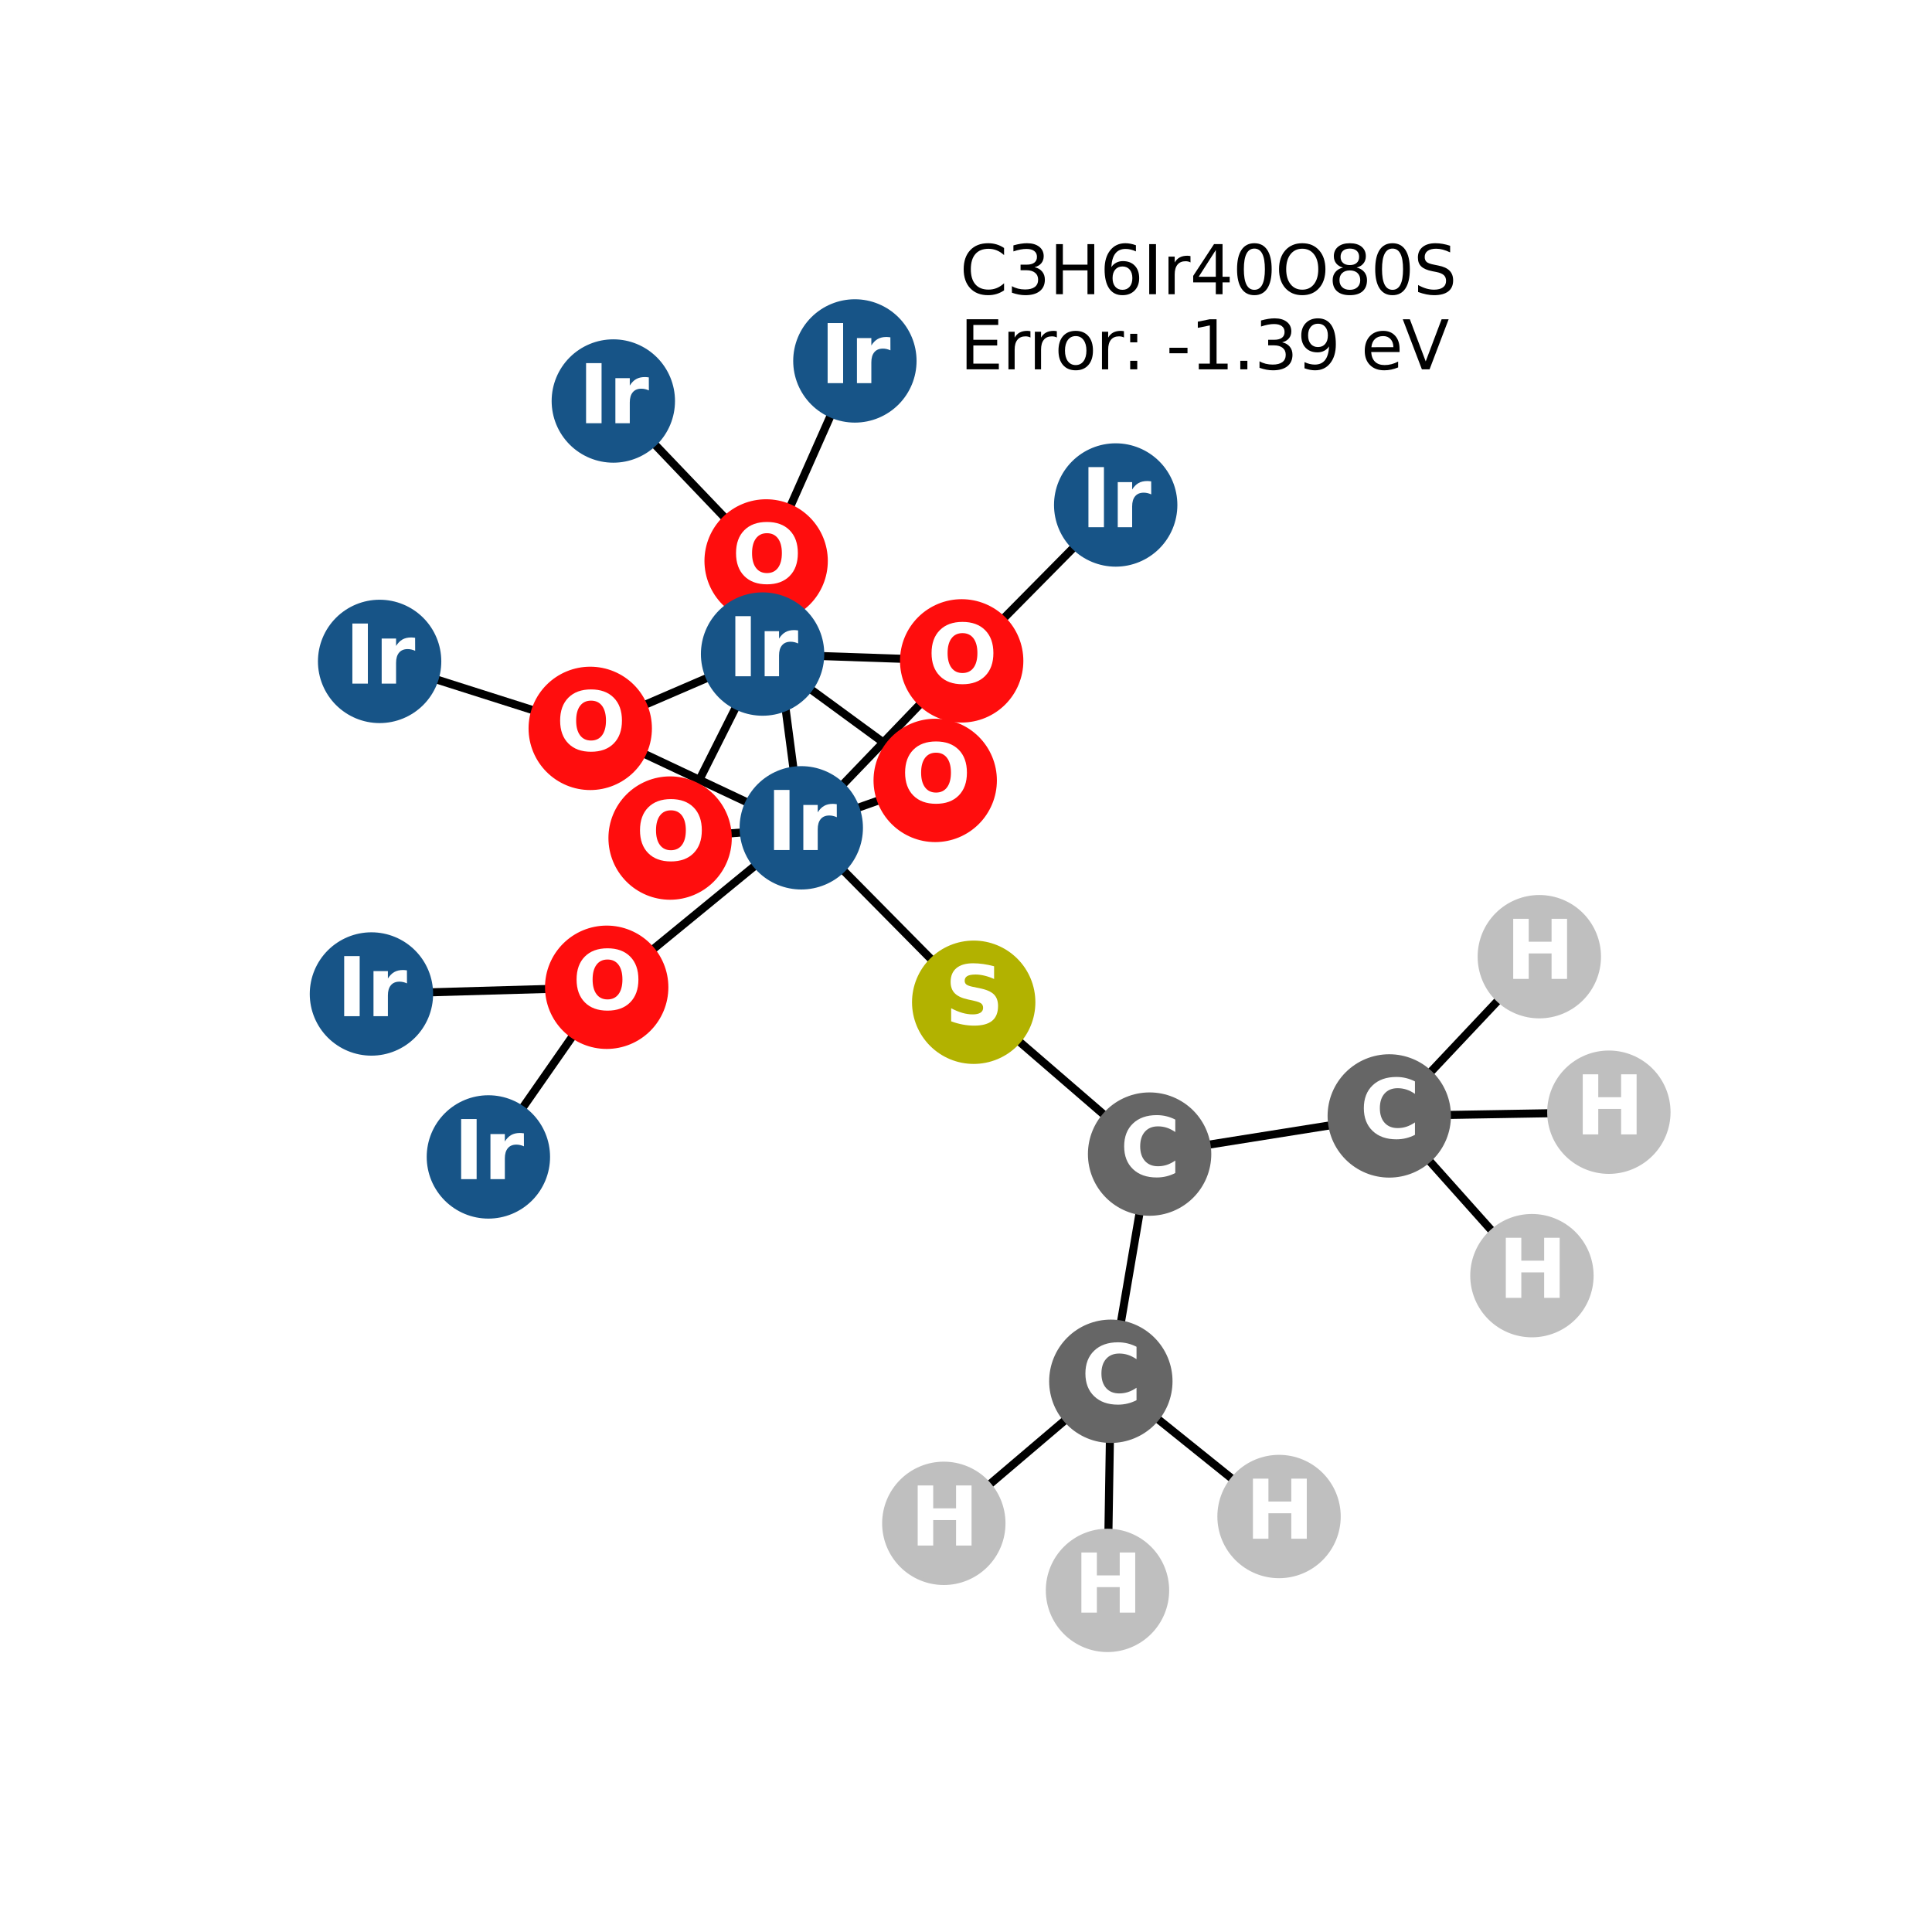 <?xml version="1.0" encoding="utf-8" standalone="no"?>
<!DOCTYPE svg PUBLIC "-//W3C//DTD SVG 1.1//EN"
  "http://www.w3.org/Graphics/SVG/1.1/DTD/svg11.dtd">
<svg xmlns:xlink="http://www.w3.org/1999/xlink" width="288pt" height="288pt" viewBox="0 0 288 288" xmlns="http://www.w3.org/2000/svg" version="1.1">
 <defs>
  <style type="text/css">*{stroke-linejoin: round; stroke-linecap: butt}</style>
 </defs>
 <g id="figure_1">
  <g id="patch_1">
   <path d="M 0 288 
L 288 288 
L 288 0 
L 0 0 
z
" style="fill: #ffffff"/>
  </g>
  <g id="axes_1">
   <g id="LineCollection_1">
    <path d="M 229.464 142.612 
L 207.096 166.35 
" clip-path="url(#pe9b16265c4)" style="fill: none; stroke: #000000; stroke-width: 1.2"/>
    <path d="M 145.148 149.404 
L 119.444 123.401 
" clip-path="url(#pe9b16265c4)" style="fill: none; stroke: #000000; stroke-width: 1.2"/>
    <path d="M 145.148 149.404 
L 171.369 172.039 
" clip-path="url(#pe9b16265c4)" style="fill: none; stroke: #000000; stroke-width: 1.2"/>
    <path d="M 143.355 98.514 
L 166.314 75.277 
" clip-path="url(#pe9b16265c4)" style="fill: none; stroke: #000000; stroke-width: 1.2"/>
    <path d="M 143.355 98.514 
L 119.444 123.401 
" clip-path="url(#pe9b16265c4)" style="fill: none; stroke: #000000; stroke-width: 1.2"/>
    <path d="M 143.355 98.514 
L 113.677 97.499 
" clip-path="url(#pe9b16265c4)" style="fill: none; stroke: #000000; stroke-width: 1.2"/>
    <path d="M 72.803 172.462 
L 90.439 147.17 
" clip-path="url(#pe9b16265c4)" style="fill: none; stroke: #000000; stroke-width: 1.2"/>
    <path d="M 139.41 116.336 
L 119.444 123.401 
" clip-path="url(#pe9b16265c4)" style="fill: none; stroke: #000000; stroke-width: 1.2"/>
    <path d="M 139.41 116.336 
L 113.677 97.499 
" clip-path="url(#pe9b16265c4)" style="fill: none; stroke: #000000; stroke-width: 1.2"/>
    <path d="M 127.436 53.804 
L 114.207 83.618 
" clip-path="url(#pe9b16265c4)" style="fill: none; stroke: #000000; stroke-width: 1.2"/>
    <path d="M 114.207 83.618 
L 119.444 123.401 
" clip-path="url(#pe9b16265c4)" style="fill: none; stroke: #000000; stroke-width: 1.2"/>
    <path d="M 114.207 83.618 
L 91.427 59.778 
" clip-path="url(#pe9b16265c4)" style="fill: none; stroke: #000000; stroke-width: 1.2"/>
    <path d="M 119.444 123.401 
L 90.439 147.17 
" clip-path="url(#pe9b16265c4)" style="fill: none; stroke: #000000; stroke-width: 1.2"/>
    <path d="M 119.444 123.401 
L 87.986 108.578 
" clip-path="url(#pe9b16265c4)" style="fill: none; stroke: #000000; stroke-width: 1.2"/>
    <path d="M 119.444 123.401 
L 99.892 124.929 
" clip-path="url(#pe9b16265c4)" style="fill: none; stroke: #000000; stroke-width: 1.2"/>
    <path d="M 55.369 148.171 
L 90.439 147.17 
" clip-path="url(#pe9b16265c4)" style="fill: none; stroke: #000000; stroke-width: 1.2"/>
    <path d="M 56.589 98.595 
L 87.986 108.578 
" clip-path="url(#pe9b16265c4)" style="fill: none; stroke: #000000; stroke-width: 1.2"/>
    <path d="M 113.677 97.499 
L 87.986 108.578 
" clip-path="url(#pe9b16265c4)" style="fill: none; stroke: #000000; stroke-width: 1.2"/>
    <path d="M 113.677 97.499 
L 99.892 124.929 
" clip-path="url(#pe9b16265c4)" style="fill: none; stroke: #000000; stroke-width: 1.2"/>
    <path d="M 171.369 172.039 
L 165.591 205.903 
" clip-path="url(#pe9b16265c4)" style="fill: none; stroke: #000000; stroke-width: 1.2"/>
    <path d="M 171.369 172.039 
L 207.096 166.35 
" clip-path="url(#pe9b16265c4)" style="fill: none; stroke: #000000; stroke-width: 1.2"/>
    <path d="M 165.591 205.903 
L 140.693 227.081 
" clip-path="url(#pe9b16265c4)" style="fill: none; stroke: #000000; stroke-width: 1.2"/>
    <path d="M 165.591 205.903 
L 165.091 237.076 
" clip-path="url(#pe9b16265c4)" style="fill: none; stroke: #000000; stroke-width: 1.2"/>
    <path d="M 165.591 205.903 
L 190.665 226.065 
" clip-path="url(#pe9b16265c4)" style="fill: none; stroke: #000000; stroke-width: 1.2"/>
    <path d="M 207.096 166.35 
L 228.361 190.16 
" clip-path="url(#pe9b16265c4)" style="fill: none; stroke: #000000; stroke-width: 1.2"/>
    <path d="M 207.096 166.35 
L 239.831 165.794 
" clip-path="url(#pe9b16265c4)" style="fill: none; stroke: #000000; stroke-width: 1.2"/>
   </g>
   <g id="PathCollection_1">
    <defs>
     <path id="C0_0_aa07e7838b" d="M 0 8.944 
C 2.372 8.944 4.647 8.002 6.325 6.325 
C 8.002 4.647 8.944 2.372 8.944 -0 
C 8.944 -2.372 8.002 -4.647 6.325 -6.325 
C 4.647 -8.002 2.372 -8.944 0 -8.944 
C -2.372 -8.944 -4.647 -8.002 -6.325 -6.325 
C -8.002 -4.647 -8.944 -2.372 -8.944 0 
C -8.944 2.372 -8.002 4.647 -6.325 6.325 
C -4.647 8.002 -2.372 8.944 0 8.944 
z
"/>
    </defs>
    <g clip-path="url(#pe9b16265c4)">
     <use xlink:href="#C0_0_aa07e7838b" x="229.464" y="142.612" style="fill: #bfbfbf; stroke: #bfbfbf; stroke-width: 0.5"/>
    </g>
    <g clip-path="url(#pe9b16265c4)">
     <use xlink:href="#C0_0_aa07e7838b" x="145.148" y="149.404" style="fill: #b2b200; stroke: #b2b200; stroke-width: 0.5"/>
    </g>
    <g clip-path="url(#pe9b16265c4)">
     <use xlink:href="#C0_0_aa07e7838b" x="143.355" y="98.514" style="fill: #ff0d0d; stroke: #ff0d0d; stroke-width: 0.5"/>
    </g>
    <g clip-path="url(#pe9b16265c4)">
     <use xlink:href="#C0_0_aa07e7838b" x="72.803" y="172.462" style="fill: #175487; stroke: #175487; stroke-width: 0.5"/>
    </g>
    <g clip-path="url(#pe9b16265c4)">
     <use xlink:href="#C0_0_aa07e7838b" x="139.41" y="116.336" style="fill: #ff0d0d; stroke: #ff0d0d; stroke-width: 0.5"/>
    </g>
    <g clip-path="url(#pe9b16265c4)">
     <use xlink:href="#C0_0_aa07e7838b" x="166.314" y="75.277" style="fill: #175487; stroke: #175487; stroke-width: 0.5"/>
    </g>
    <g clip-path="url(#pe9b16265c4)">
     <use xlink:href="#C0_0_aa07e7838b" x="127.436" y="53.804" style="fill: #175487; stroke: #175487; stroke-width: 0.5"/>
    </g>
    <g clip-path="url(#pe9b16265c4)">
     <use xlink:href="#C0_0_aa07e7838b" x="114.207" y="83.618" style="fill: #ff0d0d; stroke: #ff0d0d; stroke-width: 0.5"/>
    </g>
    <g clip-path="url(#pe9b16265c4)">
     <use xlink:href="#C0_0_aa07e7838b" x="119.444" y="123.401" style="fill: #175487; stroke: #175487; stroke-width: 0.5"/>
    </g>
    <g clip-path="url(#pe9b16265c4)">
     <use xlink:href="#C0_0_aa07e7838b" x="55.369" y="148.171" style="fill: #175487; stroke: #175487; stroke-width: 0.5"/>
    </g>
    <g clip-path="url(#pe9b16265c4)">
     <use xlink:href="#C0_0_aa07e7838b" x="56.589" y="98.595" style="fill: #175487; stroke: #175487; stroke-width: 0.5"/>
    </g>
    <g clip-path="url(#pe9b16265c4)">
     <use xlink:href="#C0_0_aa07e7838b" x="91.427" y="59.778" style="fill: #175487; stroke: #175487; stroke-width: 0.5"/>
    </g>
    <g clip-path="url(#pe9b16265c4)">
     <use xlink:href="#C0_0_aa07e7838b" x="113.677" y="97.499" style="fill: #175487; stroke: #175487; stroke-width: 0.5"/>
    </g>
    <g clip-path="url(#pe9b16265c4)">
     <use xlink:href="#C0_0_aa07e7838b" x="87.986" y="108.578" style="fill: #ff0d0d; stroke: #ff0d0d; stroke-width: 0.5"/>
    </g>
    <g clip-path="url(#pe9b16265c4)">
     <use xlink:href="#C0_0_aa07e7838b" x="99.892" y="124.929" style="fill: #ff0d0d; stroke: #ff0d0d; stroke-width: 0.5"/>
    </g>
    <g clip-path="url(#pe9b16265c4)">
     <use xlink:href="#C0_0_aa07e7838b" x="90.439" y="147.17" style="fill: #ff0d0d; stroke: #ff0d0d; stroke-width: 0.5"/>
    </g>
    <g clip-path="url(#pe9b16265c4)">
     <use xlink:href="#C0_0_aa07e7838b" x="171.369" y="172.039" style="fill: #666666; stroke: #666666; stroke-width: 0.5"/>
    </g>
    <g clip-path="url(#pe9b16265c4)">
     <use xlink:href="#C0_0_aa07e7838b" x="165.591" y="205.903" style="fill: #666666; stroke: #666666; stroke-width: 0.5"/>
    </g>
    <g clip-path="url(#pe9b16265c4)">
     <use xlink:href="#C0_0_aa07e7838b" x="207.096" y="166.35" style="fill: #666666; stroke: #666666; stroke-width: 0.5"/>
    </g>
    <g clip-path="url(#pe9b16265c4)">
     <use xlink:href="#C0_0_aa07e7838b" x="140.693" y="227.081" style="fill: #bfbfbf; stroke: #bfbfbf; stroke-width: 0.5"/>
    </g>
    <g clip-path="url(#pe9b16265c4)">
     <use xlink:href="#C0_0_aa07e7838b" x="165.091" y="237.076" style="fill: #bfbfbf; stroke: #bfbfbf; stroke-width: 0.5"/>
    </g>
    <g clip-path="url(#pe9b16265c4)">
     <use xlink:href="#C0_0_aa07e7838b" x="190.665" y="226.065" style="fill: #bfbfbf; stroke: #bfbfbf; stroke-width: 0.5"/>
    </g>
    <g clip-path="url(#pe9b16265c4)">
     <use xlink:href="#C0_0_aa07e7838b" x="228.361" y="190.16" style="fill: #bfbfbf; stroke: #bfbfbf; stroke-width: 0.5"/>
    </g>
    <g clip-path="url(#pe9b16265c4)">
     <use xlink:href="#C0_0_aa07e7838b" x="239.831" y="165.794" style="fill: #bfbfbf; stroke: #bfbfbf; stroke-width: 0.5"/>
    </g>
   </g>
   <g id="text_1">
    <g clip-path="url(#pe9b16265c4)">
     <!-- H -->
     <g style="fill: #ffffff" transform="translate(224.443 145.923) scale(0.12 -0.12)">
      <defs>
       <path id="DejaVuSans-Bold-48" d="M 588 4666 
L 1791 4666 
L 1791 2888 
L 3566 2888 
L 3566 4666 
L 4769 4666 
L 4769 0 
L 3566 0 
L 3566 1978 
L 1791 1978 
L 1791 0 
L 588 0 
L 588 4666 
z
" transform="scale(0.016)"/>
      </defs>
      <use xlink:href="#DejaVuSans-Bold-48"/>
     </g>
    </g>
   </g>
   <g id="text_2">
    <g clip-path="url(#pe9b16265c4)">
     <!-- S -->
     <g style="fill: #ffffff" transform="translate(140.827 152.715) scale(0.12 -0.12)">
      <defs>
       <path id="DejaVuSans-Bold-53" d="M 3834 4519 
L 3834 3531 
Q 3450 3703 3084 3790 
Q 2719 3878 2394 3878 
Q 1963 3878 1756 3759 
Q 1550 3641 1550 3391 
Q 1550 3203 1689 3098 
Q 1828 2994 2194 2919 
L 2706 2816 
Q 3484 2659 3812 2340 
Q 4141 2022 4141 1434 
Q 4141 663 3683 286 
Q 3225 -91 2284 -91 
Q 1841 -91 1394 -6 
Q 947 78 500 244 
L 500 1259 
Q 947 1022 1364 901 
Q 1781 781 2169 781 
Q 2563 781 2772 912 
Q 2981 1044 2981 1288 
Q 2981 1506 2839 1625 
Q 2697 1744 2272 1838 
L 1806 1941 
Q 1106 2091 782 2419 
Q 459 2747 459 3303 
Q 459 4000 909 4375 
Q 1359 4750 2203 4750 
Q 2588 4750 2994 4692 
Q 3400 4634 3834 4519 
z
" transform="scale(0.016)"/>
      </defs>
      <use xlink:href="#DejaVuSans-Bold-53"/>
     </g>
    </g>
   </g>
   <g id="text_3">
    <g clip-path="url(#pe9b16265c4)">
     <!-- O -->
     <g style="fill: #ffffff" transform="translate(138.254 101.825) scale(0.12 -0.12)">
      <defs>
       <path id="DejaVuSans-Bold-4f" d="M 2719 3878 
Q 2169 3878 1866 3472 
Q 1563 3066 1563 2328 
Q 1563 1594 1866 1187 
Q 2169 781 2719 781 
Q 3272 781 3575 1187 
Q 3878 1594 3878 2328 
Q 3878 3066 3575 3472 
Q 3272 3878 2719 3878 
z
M 2719 4750 
Q 3844 4750 4481 4106 
Q 5119 3463 5119 2328 
Q 5119 1197 4481 553 
Q 3844 -91 2719 -91 
Q 1597 -91 958 553 
Q 319 1197 319 2328 
Q 319 3463 958 4106 
Q 1597 4750 2719 4750 
z
" transform="scale(0.016)"/>
      </defs>
      <use xlink:href="#DejaVuSans-Bold-4f"/>
     </g>
    </g>
   </g>
   <g id="text_4">
    <g clip-path="url(#pe9b16265c4)">
     <!-- Ir -->
     <g style="fill: #ffffff" transform="translate(67.612 175.774) scale(0.12 -0.12)">
      <defs>
       <path id="DejaVuSans-Bold-49" d="M 588 4666 
L 1791 4666 
L 1791 0 
L 588 0 
L 588 4666 
z
" transform="scale(0.016)"/>
       <path id="DejaVuSans-Bold-72" d="M 3138 2547 
Q 2991 2616 2845 2648 
Q 2700 2681 2553 2681 
Q 2122 2681 1889 2404 
Q 1656 2128 1656 1613 
L 1656 0 
L 538 0 
L 538 3500 
L 1656 3500 
L 1656 2925 
Q 1872 3269 2151 3426 
Q 2431 3584 2822 3584 
Q 2878 3584 2943 3579 
Q 3009 3575 3134 3559 
L 3138 2547 
z
" transform="scale(0.016)"/>
      </defs>
      <use xlink:href="#DejaVuSans-Bold-49"/>
      <use xlink:href="#DejaVuSans-Bold-72" transform="translate(37.207 0)"/>
     </g>
    </g>
   </g>
   <g id="text_5">
    <g clip-path="url(#pe9b16265c4)">
     <!-- O -->
     <g style="fill: #ffffff" transform="translate(134.309 119.647) scale(0.12 -0.12)">
      <use xlink:href="#DejaVuSans-Bold-4f"/>
     </g>
    </g>
   </g>
   <g id="text_6">
    <g clip-path="url(#pe9b16265c4)">
     <!-- Ir -->
     <g style="fill: #ffffff" transform="translate(161.123 78.589) scale(0.12 -0.12)">
      <use xlink:href="#DejaVuSans-Bold-49"/>
      <use xlink:href="#DejaVuSans-Bold-72" transform="translate(37.207 0)"/>
     </g>
    </g>
   </g>
   <g id="text_7">
    <g clip-path="url(#pe9b16265c4)">
     <!-- Ir -->
     <g style="fill: #ffffff" transform="translate(122.245 57.115) scale(0.12 -0.12)">
      <use xlink:href="#DejaVuSans-Bold-49"/>
      <use xlink:href="#DejaVuSans-Bold-72" transform="translate(37.207 0)"/>
     </g>
    </g>
   </g>
   <g id="text_8">
    <g clip-path="url(#pe9b16265c4)">
     <!-- O -->
     <g style="fill: #ffffff" transform="translate(109.106 86.929) scale(0.12 -0.12)">
      <use xlink:href="#DejaVuSans-Bold-4f"/>
     </g>
    </g>
   </g>
   <g id="text_9">
    <g clip-path="url(#pe9b16265c4)">
     <!-- Ir -->
     <g style="fill: #ffffff" transform="translate(114.253 126.712) scale(0.12 -0.12)">
      <use xlink:href="#DejaVuSans-Bold-49"/>
      <use xlink:href="#DejaVuSans-Bold-72" transform="translate(37.207 0)"/>
     </g>
    </g>
   </g>
   <g id="text_10">
    <g clip-path="url(#pe9b16265c4)">
     <!-- Ir -->
     <g style="fill: #ffffff" transform="translate(50.178 151.482) scale(0.12 -0.12)">
      <use xlink:href="#DejaVuSans-Bold-49"/>
      <use xlink:href="#DejaVuSans-Bold-72" transform="translate(37.207 0)"/>
     </g>
    </g>
   </g>
   <g id="text_11">
    <g clip-path="url(#pe9b16265c4)">
     <!-- Ir -->
     <g style="fill: #ffffff" transform="translate(51.398 101.906) scale(0.12 -0.12)">
      <use xlink:href="#DejaVuSans-Bold-49"/>
      <use xlink:href="#DejaVuSans-Bold-72" transform="translate(37.207 0)"/>
     </g>
    </g>
   </g>
   <g id="text_12">
    <g clip-path="url(#pe9b16265c4)">
     <!-- Ir -->
     <g style="fill: #ffffff" transform="translate(86.236 63.089) scale(0.12 -0.12)">
      <use xlink:href="#DejaVuSans-Bold-49"/>
      <use xlink:href="#DejaVuSans-Bold-72" transform="translate(37.207 0)"/>
     </g>
    </g>
   </g>
   <g id="text_13">
    <g clip-path="url(#pe9b16265c4)">
     <!-- Ir -->
     <g style="fill: #ffffff" transform="translate(108.486 100.81) scale(0.12 -0.12)">
      <use xlink:href="#DejaVuSans-Bold-49"/>
      <use xlink:href="#DejaVuSans-Bold-72" transform="translate(37.207 0)"/>
     </g>
    </g>
   </g>
   <g id="text_14">
    <g clip-path="url(#pe9b16265c4)">
     <!-- O -->
     <g style="fill: #ffffff" transform="translate(82.885 111.889) scale(0.12 -0.12)">
      <use xlink:href="#DejaVuSans-Bold-4f"/>
     </g>
    </g>
   </g>
   <g id="text_15">
    <g clip-path="url(#pe9b16265c4)">
     <!-- O -->
     <g style="fill: #ffffff" transform="translate(94.791 128.24) scale(0.12 -0.12)">
      <use xlink:href="#DejaVuSans-Bold-4f"/>
     </g>
    </g>
   </g>
   <g id="text_16">
    <g clip-path="url(#pe9b16265c4)">
     <!-- O -->
     <g style="fill: #ffffff" transform="translate(85.338 150.481) scale(0.12 -0.12)">
      <use xlink:href="#DejaVuSans-Bold-4f"/>
     </g>
    </g>
   </g>
   <g id="text_17">
    <g clip-path="url(#pe9b16265c4)">
     <!-- C -->
     <g style="fill: #ffffff" transform="translate(166.965 175.35) scale(0.12 -0.12)">
      <defs>
       <path id="DejaVuSans-Bold-43" d="M 4288 256 
Q 3956 84 3597 -3 
Q 3238 -91 2847 -91 
Q 1681 -91 1000 561 
Q 319 1213 319 2328 
Q 319 3447 1000 4098 
Q 1681 4750 2847 4750 
Q 3238 4750 3597 4662 
Q 3956 4575 4288 4403 
L 4288 3438 
Q 3953 3666 3628 3772 
Q 3303 3878 2944 3878 
Q 2300 3878 1931 3465 
Q 1563 3053 1563 2328 
Q 1563 1606 1931 1193 
Q 2300 781 2944 781 
Q 3303 781 3628 887 
Q 3953 994 4288 1222 
L 4288 256 
z
" transform="scale(0.016)"/>
      </defs>
      <use xlink:href="#DejaVuSans-Bold-43"/>
     </g>
    </g>
   </g>
   <g id="text_18">
    <g clip-path="url(#pe9b16265c4)">
     <!-- C -->
     <g style="fill: #ffffff" transform="translate(161.187 209.215) scale(0.12 -0.12)">
      <use xlink:href="#DejaVuSans-Bold-43"/>
     </g>
    </g>
   </g>
   <g id="text_19">
    <g clip-path="url(#pe9b16265c4)">
     <!-- C -->
     <g style="fill: #ffffff" transform="translate(202.692 169.661) scale(0.12 -0.12)">
      <use xlink:href="#DejaVuSans-Bold-43"/>
     </g>
    </g>
   </g>
   <g id="text_20">
    <g clip-path="url(#pe9b16265c4)">
     <!-- H -->
     <g style="fill: #ffffff" transform="translate(135.672 230.393) scale(0.12 -0.12)">
      <use xlink:href="#DejaVuSans-Bold-48"/>
     </g>
    </g>
   </g>
   <g id="text_21">
    <g clip-path="url(#pe9b16265c4)">
     <!-- H -->
     <g style="fill: #ffffff" transform="translate(160.07 240.388) scale(0.12 -0.12)">
      <use xlink:href="#DejaVuSans-Bold-48"/>
     </g>
    </g>
   </g>
   <g id="text_22">
    <g clip-path="url(#pe9b16265c4)">
     <!-- H -->
     <g style="fill: #ffffff" transform="translate(185.643 229.377) scale(0.12 -0.12)">
      <use xlink:href="#DejaVuSans-Bold-48"/>
     </g>
    </g>
   </g>
   <g id="text_23">
    <g clip-path="url(#pe9b16265c4)">
     <!-- H -->
     <g style="fill: #ffffff" transform="translate(223.34 193.471) scale(0.12 -0.12)">
      <use xlink:href="#DejaVuSans-Bold-48"/>
     </g>
    </g>
   </g>
   <g id="text_24">
    <g clip-path="url(#pe9b16265c4)">
     <!-- H -->
     <g style="fill: #ffffff" transform="translate(234.81 169.105) scale(0.12 -0.12)">
      <use xlink:href="#DejaVuSans-Bold-48"/>
     </g>
    </g>
   </g>
   <g id="text_25">
    <!-- C3H6Ir40O80S -->
    <g transform="translate(143.08 43.857) scale(0.1 -0.1)">
     <defs>
      <path id="DejaVuSans-43" d="M 4122 4306 
L 4122 3641 
Q 3803 3938 3442 4084 
Q 3081 4231 2675 4231 
Q 1875 4231 1450 3742 
Q 1025 3253 1025 2328 
Q 1025 1406 1450 917 
Q 1875 428 2675 428 
Q 3081 428 3442 575 
Q 3803 722 4122 1019 
L 4122 359 
Q 3791 134 3420 21 
Q 3050 -91 2638 -91 
Q 1578 -91 968 557 
Q 359 1206 359 2328 
Q 359 3453 968 4101 
Q 1578 4750 2638 4750 
Q 3056 4750 3426 4639 
Q 3797 4528 4122 4306 
z
" transform="scale(0.016)"/>
      <path id="DejaVuSans-33" d="M 2597 2516 
Q 3050 2419 3304 2112 
Q 3559 1806 3559 1356 
Q 3559 666 3084 287 
Q 2609 -91 1734 -91 
Q 1441 -91 1130 -33 
Q 819 25 488 141 
L 488 750 
Q 750 597 1062 519 
Q 1375 441 1716 441 
Q 2309 441 2620 675 
Q 2931 909 2931 1356 
Q 2931 1769 2642 2001 
Q 2353 2234 1838 2234 
L 1294 2234 
L 1294 2753 
L 1863 2753 
Q 2328 2753 2575 2939 
Q 2822 3125 2822 3475 
Q 2822 3834 2567 4026 
Q 2313 4219 1838 4219 
Q 1578 4219 1281 4162 
Q 984 4106 628 3988 
L 628 4550 
Q 988 4650 1302 4700 
Q 1616 4750 1894 4750 
Q 2613 4750 3031 4423 
Q 3450 4097 3450 3541 
Q 3450 3153 3228 2886 
Q 3006 2619 2597 2516 
z
" transform="scale(0.016)"/>
      <path id="DejaVuSans-48" d="M 628 4666 
L 1259 4666 
L 1259 2753 
L 3553 2753 
L 3553 4666 
L 4184 4666 
L 4184 0 
L 3553 0 
L 3553 2222 
L 1259 2222 
L 1259 0 
L 628 0 
L 628 4666 
z
" transform="scale(0.016)"/>
      <path id="DejaVuSans-36" d="M 2113 2584 
Q 1688 2584 1439 2293 
Q 1191 2003 1191 1497 
Q 1191 994 1439 701 
Q 1688 409 2113 409 
Q 2538 409 2786 701 
Q 3034 994 3034 1497 
Q 3034 2003 2786 2293 
Q 2538 2584 2113 2584 
z
M 3366 4563 
L 3366 3988 
Q 3128 4100 2886 4159 
Q 2644 4219 2406 4219 
Q 1781 4219 1451 3797 
Q 1122 3375 1075 2522 
Q 1259 2794 1537 2939 
Q 1816 3084 2150 3084 
Q 2853 3084 3261 2657 
Q 3669 2231 3669 1497 
Q 3669 778 3244 343 
Q 2819 -91 2113 -91 
Q 1303 -91 875 529 
Q 447 1150 447 2328 
Q 447 3434 972 4092 
Q 1497 4750 2381 4750 
Q 2619 4750 2861 4703 
Q 3103 4656 3366 4563 
z
" transform="scale(0.016)"/>
      <path id="DejaVuSans-49" d="M 628 4666 
L 1259 4666 
L 1259 0 
L 628 0 
L 628 4666 
z
" transform="scale(0.016)"/>
      <path id="DejaVuSans-72" d="M 2631 2963 
Q 2534 3019 2420 3045 
Q 2306 3072 2169 3072 
Q 1681 3072 1420 2755 
Q 1159 2438 1159 1844 
L 1159 0 
L 581 0 
L 581 3500 
L 1159 3500 
L 1159 2956 
Q 1341 3275 1631 3429 
Q 1922 3584 2338 3584 
Q 2397 3584 2469 3576 
Q 2541 3569 2628 3553 
L 2631 2963 
z
" transform="scale(0.016)"/>
      <path id="DejaVuSans-34" d="M 2419 4116 
L 825 1625 
L 2419 1625 
L 2419 4116 
z
M 2253 4666 
L 3047 4666 
L 3047 1625 
L 3713 1625 
L 3713 1100 
L 3047 1100 
L 3047 0 
L 2419 0 
L 2419 1100 
L 313 1100 
L 313 1709 
L 2253 4666 
z
" transform="scale(0.016)"/>
      <path id="DejaVuSans-30" d="M 2034 4250 
Q 1547 4250 1301 3770 
Q 1056 3291 1056 2328 
Q 1056 1369 1301 889 
Q 1547 409 2034 409 
Q 2525 409 2770 889 
Q 3016 1369 3016 2328 
Q 3016 3291 2770 3770 
Q 2525 4250 2034 4250 
z
M 2034 4750 
Q 2819 4750 3233 4129 
Q 3647 3509 3647 2328 
Q 3647 1150 3233 529 
Q 2819 -91 2034 -91 
Q 1250 -91 836 529 
Q 422 1150 422 2328 
Q 422 3509 836 4129 
Q 1250 4750 2034 4750 
z
" transform="scale(0.016)"/>
      <path id="DejaVuSans-4f" d="M 2522 4238 
Q 1834 4238 1429 3725 
Q 1025 3213 1025 2328 
Q 1025 1447 1429 934 
Q 1834 422 2522 422 
Q 3209 422 3611 934 
Q 4013 1447 4013 2328 
Q 4013 3213 3611 3725 
Q 3209 4238 2522 4238 
z
M 2522 4750 
Q 3503 4750 4090 4092 
Q 4678 3434 4678 2328 
Q 4678 1225 4090 567 
Q 3503 -91 2522 -91 
Q 1538 -91 948 565 
Q 359 1222 359 2328 
Q 359 3434 948 4092 
Q 1538 4750 2522 4750 
z
" transform="scale(0.016)"/>
      <path id="DejaVuSans-38" d="M 2034 2216 
Q 1584 2216 1326 1975 
Q 1069 1734 1069 1313 
Q 1069 891 1326 650 
Q 1584 409 2034 409 
Q 2484 409 2743 651 
Q 3003 894 3003 1313 
Q 3003 1734 2745 1975 
Q 2488 2216 2034 2216 
z
M 1403 2484 
Q 997 2584 770 2862 
Q 544 3141 544 3541 
Q 544 4100 942 4425 
Q 1341 4750 2034 4750 
Q 2731 4750 3128 4425 
Q 3525 4100 3525 3541 
Q 3525 3141 3298 2862 
Q 3072 2584 2669 2484 
Q 3125 2378 3379 2068 
Q 3634 1759 3634 1313 
Q 3634 634 3220 271 
Q 2806 -91 2034 -91 
Q 1263 -91 848 271 
Q 434 634 434 1313 
Q 434 1759 690 2068 
Q 947 2378 1403 2484 
z
M 1172 3481 
Q 1172 3119 1398 2916 
Q 1625 2713 2034 2713 
Q 2441 2713 2670 2916 
Q 2900 3119 2900 3481 
Q 2900 3844 2670 4047 
Q 2441 4250 2034 4250 
Q 1625 4250 1398 4047 
Q 1172 3844 1172 3481 
z
" transform="scale(0.016)"/>
      <path id="DejaVuSans-53" d="M 3425 4513 
L 3425 3897 
Q 3066 4069 2747 4153 
Q 2428 4238 2131 4238 
Q 1616 4238 1336 4038 
Q 1056 3838 1056 3469 
Q 1056 3159 1242 3001 
Q 1428 2844 1947 2747 
L 2328 2669 
Q 3034 2534 3370 2195 
Q 3706 1856 3706 1288 
Q 3706 609 3251 259 
Q 2797 -91 1919 -91 
Q 1588 -91 1214 -16 
Q 841 59 441 206 
L 441 856 
Q 825 641 1194 531 
Q 1563 422 1919 422 
Q 2459 422 2753 634 
Q 3047 847 3047 1241 
Q 3047 1584 2836 1778 
Q 2625 1972 2144 2069 
L 1759 2144 
Q 1053 2284 737 2584 
Q 422 2884 422 3419 
Q 422 4038 858 4394 
Q 1294 4750 2059 4750 
Q 2388 4750 2728 4690 
Q 3069 4631 3425 4513 
z
" transform="scale(0.016)"/>
     </defs>
     <use xlink:href="#DejaVuSans-43"/>
     <use xlink:href="#DejaVuSans-33" transform="translate(69.824 0)"/>
     <use xlink:href="#DejaVuSans-48" transform="translate(133.447 0)"/>
     <use xlink:href="#DejaVuSans-36" transform="translate(208.643 0)"/>
     <use xlink:href="#DejaVuSans-49" transform="translate(272.266 0)"/>
     <use xlink:href="#DejaVuSans-72" transform="translate(301.758 0)"/>
     <use xlink:href="#DejaVuSans-34" transform="translate(342.871 0)"/>
     <use xlink:href="#DejaVuSans-30" transform="translate(406.494 0)"/>
     <use xlink:href="#DejaVuSans-4f" transform="translate(470.117 0)"/>
     <use xlink:href="#DejaVuSans-38" transform="translate(548.828 0)"/>
     <use xlink:href="#DejaVuSans-30" transform="translate(612.451 0)"/>
     <use xlink:href="#DejaVuSans-53" transform="translate(676.074 0)"/>
    </g>
    <!-- Error: -1.39 eV -->
    <g transform="translate(143.08 55.055) scale(0.1 -0.1)">
     <defs>
      <path id="DejaVuSans-45" d="M 628 4666 
L 3578 4666 
L 3578 4134 
L 1259 4134 
L 1259 2753 
L 3481 2753 
L 3481 2222 
L 1259 2222 
L 1259 531 
L 3634 531 
L 3634 0 
L 628 0 
L 628 4666 
z
" transform="scale(0.016)"/>
      <path id="DejaVuSans-6f" d="M 1959 3097 
Q 1497 3097 1228 2736 
Q 959 2375 959 1747 
Q 959 1119 1226 758 
Q 1494 397 1959 397 
Q 2419 397 2687 759 
Q 2956 1122 2956 1747 
Q 2956 2369 2687 2733 
Q 2419 3097 1959 3097 
z
M 1959 3584 
Q 2709 3584 3137 3096 
Q 3566 2609 3566 1747 
Q 3566 888 3137 398 
Q 2709 -91 1959 -91 
Q 1206 -91 779 398 
Q 353 888 353 1747 
Q 353 2609 779 3096 
Q 1206 3584 1959 3584 
z
" transform="scale(0.016)"/>
      <path id="DejaVuSans-3a" d="M 750 794 
L 1409 794 
L 1409 0 
L 750 0 
L 750 794 
z
M 750 3309 
L 1409 3309 
L 1409 2516 
L 750 2516 
L 750 3309 
z
" transform="scale(0.016)"/>
      <path id="DejaVuSans-20" transform="scale(0.016)"/>
      <path id="DejaVuSans-2d" d="M 313 2009 
L 1997 2009 
L 1997 1497 
L 313 1497 
L 313 2009 
z
" transform="scale(0.016)"/>
      <path id="DejaVuSans-31" d="M 794 531 
L 1825 531 
L 1825 4091 
L 703 3866 
L 703 4441 
L 1819 4666 
L 2450 4666 
L 2450 531 
L 3481 531 
L 3481 0 
L 794 0 
L 794 531 
z
" transform="scale(0.016)"/>
      <path id="DejaVuSans-2e" d="M 684 794 
L 1344 794 
L 1344 0 
L 684 0 
L 684 794 
z
" transform="scale(0.016)"/>
      <path id="DejaVuSans-39" d="M 703 97 
L 703 672 
Q 941 559 1184 500 
Q 1428 441 1663 441 
Q 2288 441 2617 861 
Q 2947 1281 2994 2138 
Q 2813 1869 2534 1725 
Q 2256 1581 1919 1581 
Q 1219 1581 811 2004 
Q 403 2428 403 3163 
Q 403 3881 828 4315 
Q 1253 4750 1959 4750 
Q 2769 4750 3195 4129 
Q 3622 3509 3622 2328 
Q 3622 1225 3098 567 
Q 2575 -91 1691 -91 
Q 1453 -91 1209 -44 
Q 966 3 703 97 
z
M 1959 2075 
Q 2384 2075 2632 2365 
Q 2881 2656 2881 3163 
Q 2881 3666 2632 3958 
Q 2384 4250 1959 4250 
Q 1534 4250 1286 3958 
Q 1038 3666 1038 3163 
Q 1038 2656 1286 2365 
Q 1534 2075 1959 2075 
z
" transform="scale(0.016)"/>
      <path id="DejaVuSans-65" d="M 3597 1894 
L 3597 1613 
L 953 1613 
Q 991 1019 1311 708 
Q 1631 397 2203 397 
Q 2534 397 2845 478 
Q 3156 559 3463 722 
L 3463 178 
Q 3153 47 2828 -22 
Q 2503 -91 2169 -91 
Q 1331 -91 842 396 
Q 353 884 353 1716 
Q 353 2575 817 3079 
Q 1281 3584 2069 3584 
Q 2775 3584 3186 3129 
Q 3597 2675 3597 1894 
z
M 3022 2063 
Q 3016 2534 2758 2815 
Q 2500 3097 2075 3097 
Q 1594 3097 1305 2825 
Q 1016 2553 972 2059 
L 3022 2063 
z
" transform="scale(0.016)"/>
      <path id="DejaVuSans-56" d="M 1831 0 
L 50 4666 
L 709 4666 
L 2188 738 
L 3669 4666 
L 4325 4666 
L 2547 0 
L 1831 0 
z
" transform="scale(0.016)"/>
     </defs>
     <use xlink:href="#DejaVuSans-45"/>
     <use xlink:href="#DejaVuSans-72" transform="translate(63.184 0)"/>
     <use xlink:href="#DejaVuSans-72" transform="translate(102.547 0)"/>
     <use xlink:href="#DejaVuSans-6f" transform="translate(141.41 0)"/>
     <use xlink:href="#DejaVuSans-72" transform="translate(202.592 0)"/>
     <use xlink:href="#DejaVuSans-3a" transform="translate(241.955 0)"/>
     <use xlink:href="#DejaVuSans-20" transform="translate(275.646 0)"/>
     <use xlink:href="#DejaVuSans-2d" transform="translate(307.434 0)"/>
     <use xlink:href="#DejaVuSans-31" transform="translate(343.518 0)"/>
     <use xlink:href="#DejaVuSans-2e" transform="translate(407.141 0)"/>
     <use xlink:href="#DejaVuSans-33" transform="translate(438.928 0)"/>
     <use xlink:href="#DejaVuSans-39" transform="translate(502.551 0)"/>
     <use xlink:href="#DejaVuSans-20" transform="translate(566.174 0)"/>
     <use xlink:href="#DejaVuSans-65" transform="translate(597.961 0)"/>
     <use xlink:href="#DejaVuSans-56" transform="translate(659.484 0)"/>
    </g>
   </g>
  </g>
 </g>
 <defs>
  <clipPath id="pe9b16265c4">
   <rect x="36" y="34.56" width="223.2" height="221.76"/>
  </clipPath>
 </defs>
</svg>

